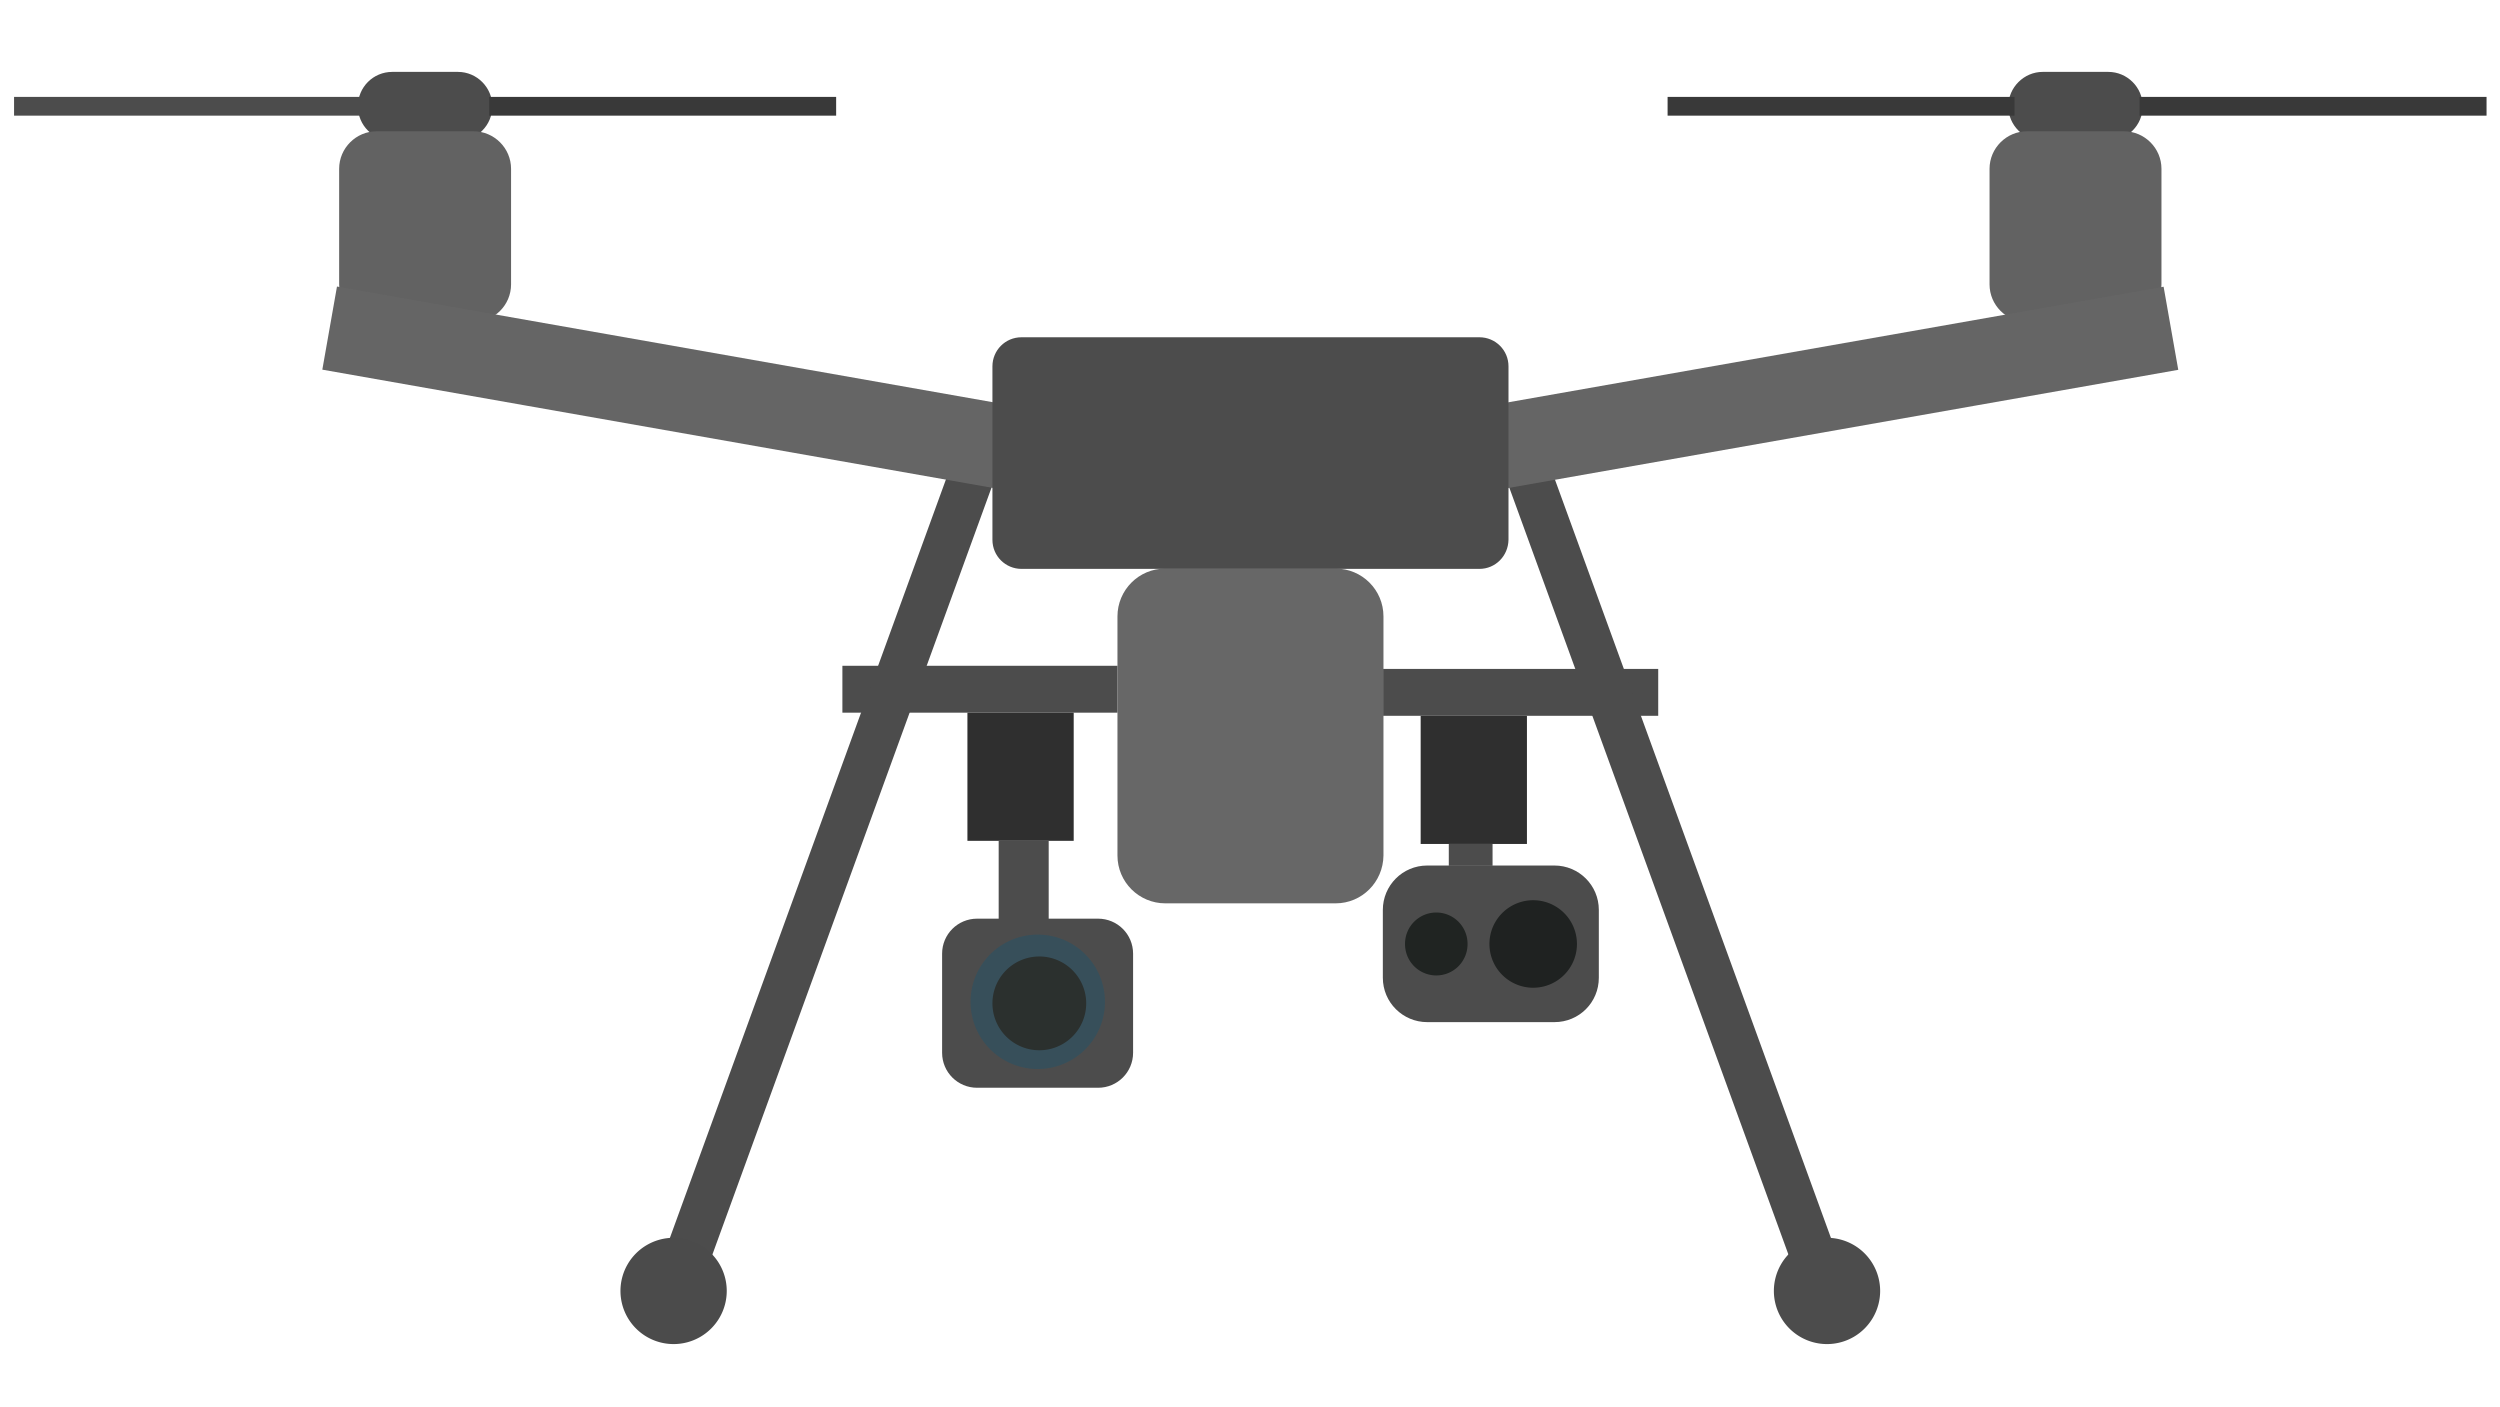<?xml version="1.0" standalone="no"?><!DOCTYPE svg PUBLIC "-//W3C//DTD SVG 1.1//EN" "http://www.w3.org/Graphics/SVG/1.1/DTD/svg11.dtd"><svg t="1686730459290" class="icon" viewBox="0 0 1820 1024" version="1.1" xmlns="http://www.w3.org/2000/svg" p-id="4006" xmlns:xlink="http://www.w3.org/1999/xlink" width="355.469" height="200"><path d="M1534.862 102.4h-47.787c-13.653 0-25.031-11.15-25.031-25.031 0-13.653 11.378-25.031 25.031-25.031h47.787c13.653 0 25.031 11.15 25.031 25.031s-11.378 25.031-25.031 25.031z" fill="#4C4C4C" p-id="4007"></path><path d="M1214.009 70.542h252.587v13.653h-252.587zM1557.618 70.542h252.587v13.653h-252.587z" fill="#393939" p-id="4008"></path><path d="M285.582 102.4h47.787c13.881 0 25.031-11.15 25.031-25.031 0-13.653-11.15-25.031-25.031-25.031h-47.787c-13.881 0-25.031 11.15-25.031 25.031s11.15 25.031 25.031 25.031z" fill="#4C4C4C" p-id="4009"></path><path d="M356.124 70.542h252.587v13.653h-252.587z" fill="#393939" p-id="4010"></path><path d="M10.24 70.542h252.587v13.653H10.24z" fill="#4C4C4C" p-id="4011"></path><path d="M972.345 657.636h-124.018c-19.115 0-34.816-15.474-34.816-34.816v-174.08c0-19.115 15.474-34.816 34.816-34.816h124.018c19.115 0 34.816 15.474 34.816 34.816v174.08c-0.228 19.342-15.701 34.816-34.816 34.816z" fill="#676767" p-id="4012"></path><path d="M1006.933 486.969h200.249v34.133h-200.249z" fill="#4C4C4C" p-id="4013"></path><path d="M1034.24 521.102h77.369v93.298h-77.369z" fill="#2F2F2F" p-id="4014"></path><path d="M1131.634 744.107h-92.615c-17.749 0-32.313-14.336-32.313-32.313v-49.38c0-17.749 14.336-32.313 32.313-32.313h92.615c17.749 0 32.313 14.336 32.313 32.313v49.38c0 17.977-14.336 32.313-32.313 32.313z" fill="#4C4C4C" p-id="4015"></path><path d="M1054.72 614.4h31.858v15.929h-31.858zM613.262 484.693h200.249v34.133h-200.249z" fill="#4C4C4C" p-id="4016"></path><path d="M704.284 518.827h77.369v93.298h-77.369z" fill="#2F2F2F" p-id="4017"></path><path d="M799.403 791.893h-88.064c-14.108 0-25.486-11.378-25.486-25.486v-72.135c0-14.108 11.378-25.486 25.486-25.486h88.064c14.108 0 25.486 11.378 25.486 25.486v72.135c0 14.108-11.378 25.486-25.486 25.486z" fill="#4C4C4C" p-id="4018"></path><path d="M727.04 612.124h36.409v56.889h-36.409zM1096.363 348.356l31.218-11.362 221.798 609.426-31.221 11.362z" fill="#4C4C4C" p-id="4019"></path><path d="M1330.062 939.804m-38.684 0a38.684 38.684 0 1 0 77.369 0 38.684 38.684 0 1 0-77.369 0Z" fill="#4C4C4C" p-id="4020"></path><path d="M471.145 946.627l221.798-609.428 31.221 11.362-221.798 609.428z" fill="#4C4C4C" p-id="4021"></path><path d="M490.382 939.804m-38.684 0a38.684 38.684 0 1 0 77.369 0 38.684 38.684 0 1 0-77.369 0Z" fill="#4B4B4B" p-id="4022"></path><path d="M755.484 729.316m-48.924 0a48.924 48.924 0 1 0 97.849 0 48.924 48.924 0 1 0-97.849 0Z" fill="#374F5A" p-id="4023"></path><path d="M1045.618 687.218m-22.756 0a22.756 22.756 0 1 0 45.511 0 22.756 22.756 0 1 0-45.511 0Z" fill="#202422" p-id="4024"></path><path d="M756.622 730.453m-34.133 0a34.133 34.133 0 1 0 68.267 0 34.133 34.133 0 1 0-68.267 0Z" fill="#2B302E" p-id="4025"></path><path d="M1116.16 687.218m-31.858 0a31.858 31.858 0 1 0 63.716 0 31.858 31.858 0 1 0-63.716 0Z" fill="#1F2221" p-id="4026"></path><path d="M1546.24 234.382h-70.542c-15.019 0-27.307-12.288-27.307-27.307V122.88c0-15.019 12.288-27.307 27.307-27.307h70.542c15.019 0 27.307 12.288 27.307 27.307v84.196c0 15.019-12.288 27.307-27.307 27.307zM274.204 234.382h70.542c15.019 0 27.307-12.288 27.307-27.307V122.88c0-15.019-12.288-27.307-27.307-27.307h-70.542c-15.019 0-27.307 12.288-27.307 27.307v84.196c0 15.019 12.288 27.307 27.307 27.307z" fill="#626262" p-id="4027"></path><path d="M1082.764 295.565l492.339-86.84 10.672 60.507-492.339 86.837zM234.651 269.107l10.672-60.507 492.339 86.837-10.672 60.507z" fill="#656565" p-id="4028"></path><path d="M1077.02 414.151H743.652c-11.605 0-21.163-9.33-21.163-21.163v-126.293c0-11.605 9.33-21.163 21.163-21.163h333.369c11.605 0 21.163 9.33 21.163 21.163v126.293c-0.228 11.833-9.557 21.163-21.163 21.163z" fill="#4C4C4C" p-id="4029"></path></svg>
